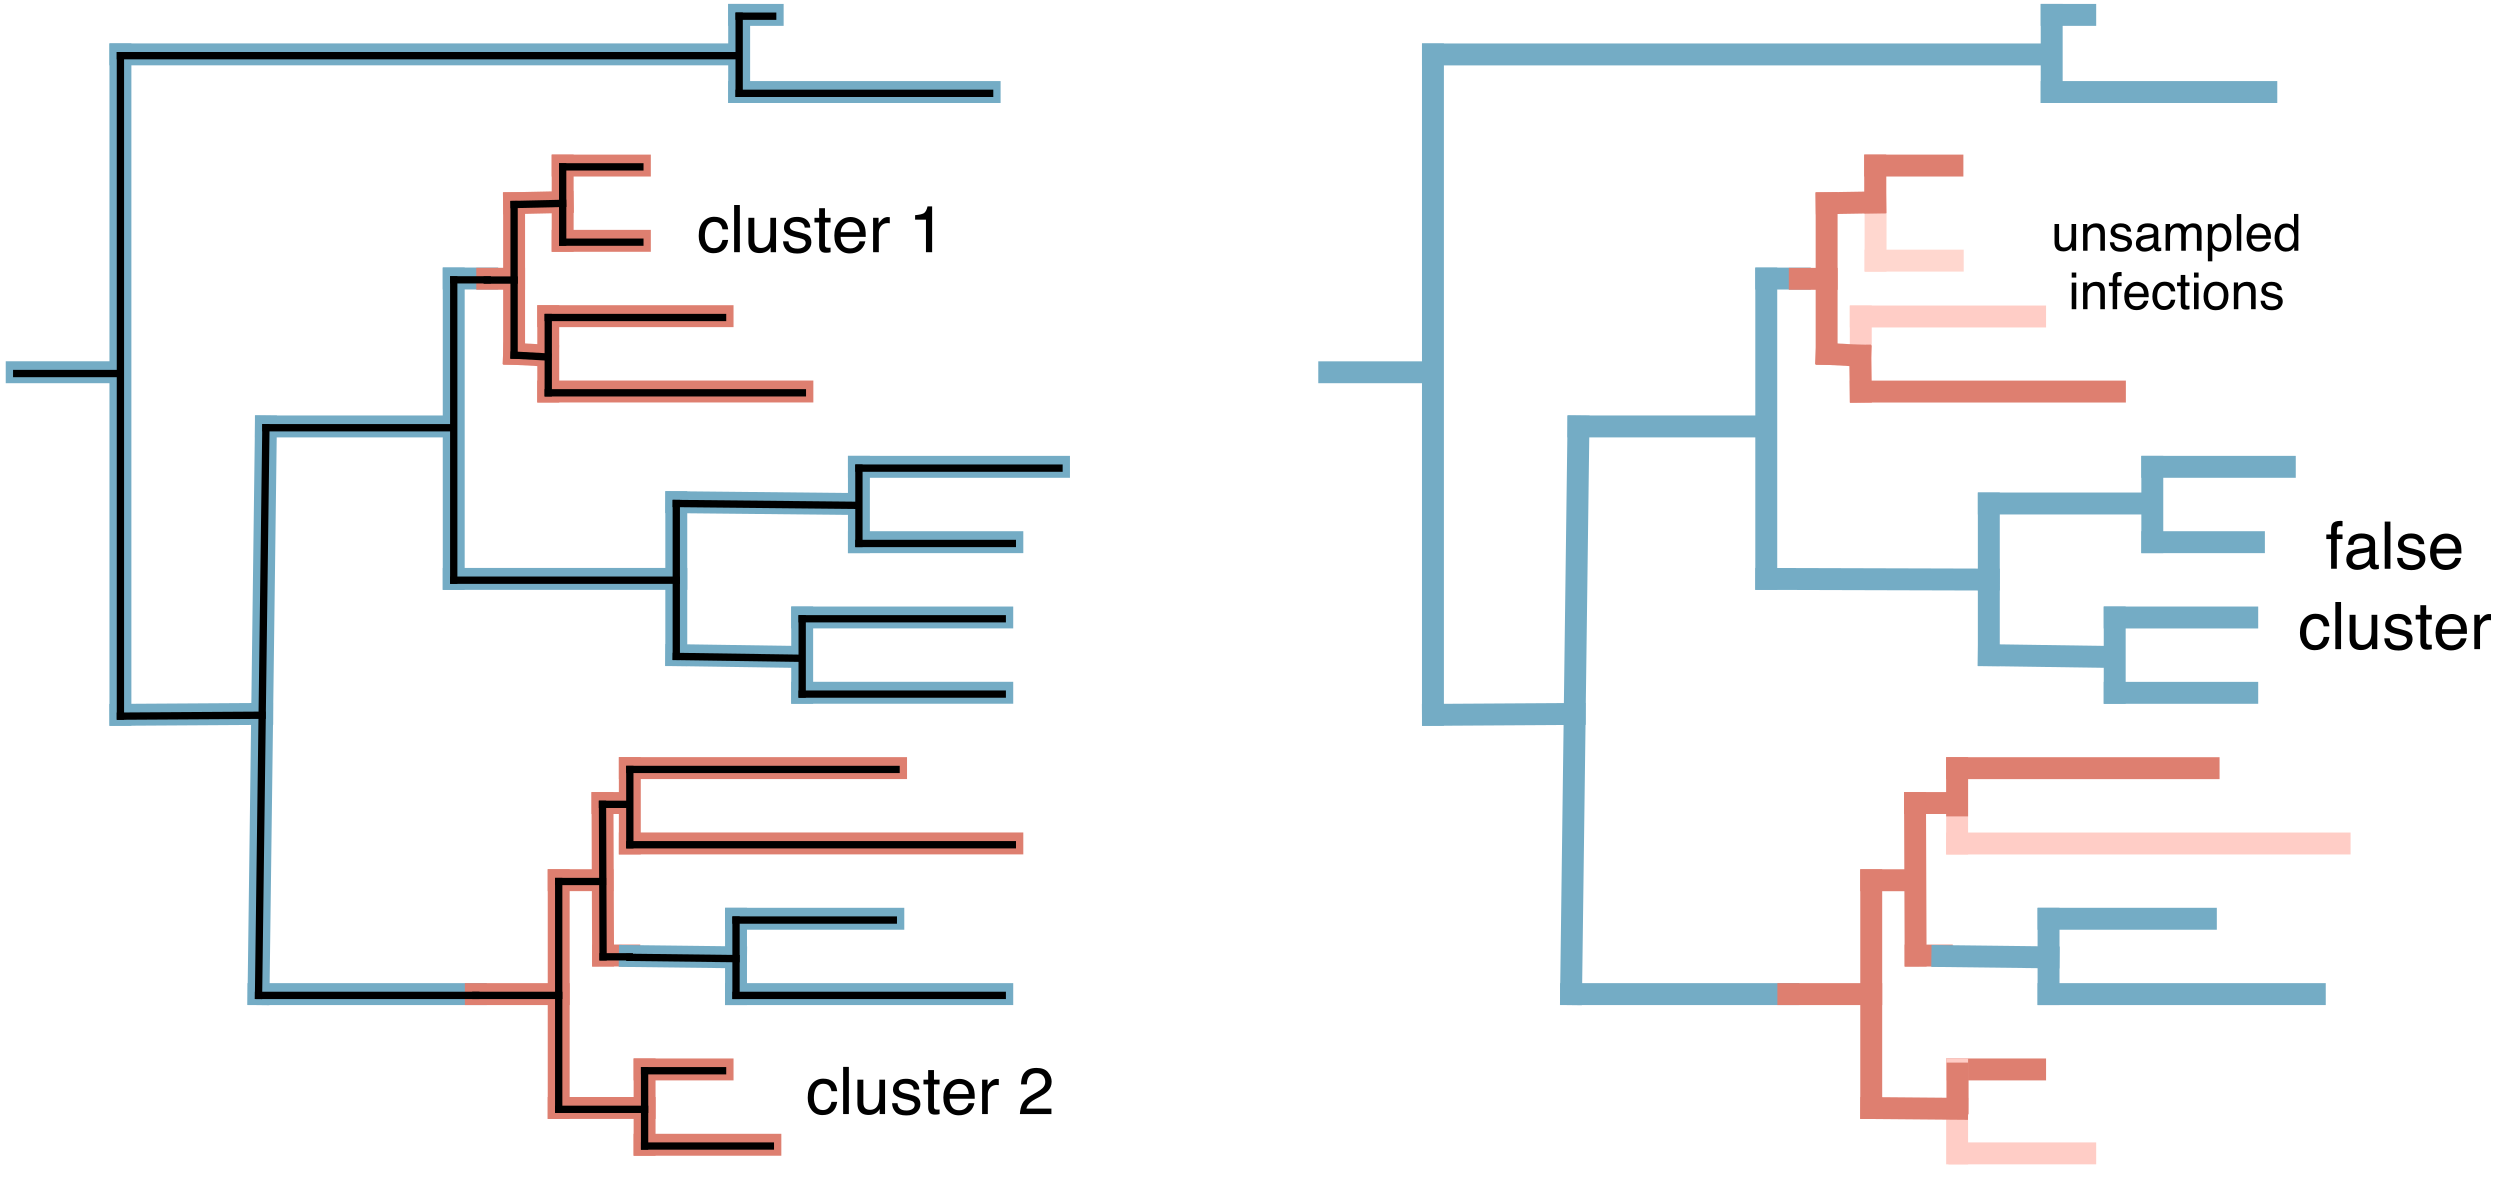 <?xml version="1.0" encoding="UTF-8"?>
<svg xmlns="http://www.w3.org/2000/svg" xmlns:xlink="http://www.w3.org/1999/xlink" width="342pt" height="161pt" viewBox="0 0 342 161" version="1.1">
<defs>
<g>
<symbol overflow="visible" id="glyph0-0">
<path style="stroke:none;" d="M 0.297 0 L 0.297 -6.453 L 5.422 -6.453 L 5.422 0 Z M 4.609 -0.812 L 4.609 -5.641 L 1.094 -5.641 L 1.094 -0.812 Z M 4.609 -0.812 "/>
</symbol>
<symbol overflow="visible" id="glyph0-1">
<path style="stroke:none;" d="M 2.391 -4.844 C 2.922 -4.844 3.352 -4.711 3.688 -4.453 C 4.02 -4.191 4.223 -3.75 4.297 -3.125 L 3.516 -3.125 C 3.473 -3.414 3.367 -3.656 3.203 -3.844 C 3.035 -4.039 2.766 -4.141 2.391 -4.141 C 1.891 -4.141 1.531 -3.891 1.312 -3.391 C 1.176 -3.078 1.109 -2.688 1.109 -2.219 C 1.109 -1.738 1.207 -1.336 1.406 -1.016 C 1.602 -0.703 1.914 -0.547 2.344 -0.547 C 2.664 -0.547 2.922 -0.645 3.109 -0.844 C 3.305 -1.039 3.441 -1.316 3.516 -1.672 L 4.297 -1.672 C 4.203 -1.047 3.977 -0.586 3.625 -0.297 C 3.281 -0.004 2.832 0.141 2.281 0.141 C 1.664 0.141 1.176 -0.082 0.812 -0.531 C 0.445 -0.988 0.266 -1.551 0.266 -2.219 C 0.266 -3.051 0.461 -3.695 0.859 -4.156 C 1.266 -4.613 1.773 -4.844 2.391 -4.844 Z M 2.266 -4.828 Z M 2.266 -4.828 "/>
</symbol>
<symbol overflow="visible" id="glyph0-2">
<path style="stroke:none;" d="M 0.609 -6.453 L 1.391 -6.453 L 1.391 0 L 0.609 0 Z M 0.609 -6.453 "/>
</symbol>
<symbol overflow="visible" id="glyph0-3">
<path style="stroke:none;" d="M 1.375 -4.703 L 1.375 -1.578 C 1.375 -1.336 1.41 -1.145 1.484 -1 C 1.629 -0.719 1.891 -0.578 2.266 -0.578 C 2.816 -0.578 3.191 -0.82 3.391 -1.312 C 3.504 -1.57 3.562 -1.93 3.562 -2.391 L 3.562 -4.703 L 4.344 -4.703 L 4.344 0 L 3.609 0 L 3.609 -0.688 C 3.504 -0.508 3.379 -0.359 3.234 -0.234 C 2.93 0.004 2.562 0.125 2.125 0.125 C 1.457 0.125 1.004 -0.098 0.766 -0.547 C 0.629 -0.785 0.562 -1.102 0.562 -1.5 L 0.562 -4.703 Z M 2.453 -4.828 Z M 2.453 -4.828 "/>
</symbol>
<symbol overflow="visible" id="glyph0-4">
<path style="stroke:none;" d="M 1.047 -1.484 C 1.066 -1.211 1.133 -1.008 1.25 -0.875 C 1.445 -0.613 1.789 -0.484 2.281 -0.484 C 2.57 -0.484 2.828 -0.547 3.047 -0.672 C 3.273 -0.805 3.391 -1.004 3.391 -1.266 C 3.391 -1.473 3.301 -1.629 3.125 -1.734 C 3.008 -1.797 2.785 -1.867 2.453 -1.953 L 1.812 -2.109 C 1.414 -2.211 1.125 -2.328 0.938 -2.453 C 0.594 -2.66 0.422 -2.953 0.422 -3.328 C 0.422 -3.773 0.582 -4.133 0.906 -4.406 C 1.227 -4.688 1.66 -4.828 2.203 -4.828 C 2.91 -4.828 3.422 -4.617 3.734 -4.203 C 3.93 -3.941 4.023 -3.66 4.016 -3.359 L 3.266 -3.359 C 3.254 -3.535 3.191 -3.695 3.078 -3.844 C 2.898 -4.051 2.586 -4.156 2.141 -4.156 C 1.836 -4.156 1.609 -4.098 1.453 -3.984 C 1.297 -3.867 1.219 -3.719 1.219 -3.531 C 1.219 -3.32 1.32 -3.156 1.531 -3.031 C 1.645 -2.957 1.816 -2.895 2.047 -2.844 L 2.578 -2.719 C 3.141 -2.582 3.52 -2.445 3.719 -2.312 C 4.02 -2.113 4.172 -1.797 4.172 -1.359 C 4.172 -0.941 4.008 -0.578 3.688 -0.266 C 3.375 0.035 2.895 0.188 2.25 0.188 C 1.551 0.188 1.055 0.023 0.766 -0.297 C 0.473 -0.617 0.316 -1.016 0.297 -1.484 Z M 2.219 -4.828 Z M 2.219 -4.828 "/>
</symbol>
<symbol overflow="visible" id="glyph0-5">
<path style="stroke:none;" d="M 0.734 -6.016 L 1.531 -6.016 L 1.531 -4.703 L 2.297 -4.703 L 2.297 -4.062 L 1.531 -4.062 L 1.531 -0.984 C 1.531 -0.828 1.586 -0.719 1.703 -0.656 C 1.766 -0.625 1.867 -0.609 2.016 -0.609 C 2.047 -0.609 2.082 -0.609 2.125 -0.609 C 2.176 -0.609 2.234 -0.613 2.297 -0.625 L 2.297 0 C 2.203 0.031 2.102 0.051 2 0.062 C 1.906 0.07 1.801 0.078 1.688 0.078 C 1.32 0.078 1.07 -0.016 0.938 -0.203 C 0.801 -0.398 0.734 -0.645 0.734 -0.938 L 0.734 -4.062 L 0.094 -4.062 L 0.094 -4.703 L 0.734 -4.703 Z M 0.734 -6.016 "/>
</symbol>
<symbol overflow="visible" id="glyph0-6">
<path style="stroke:none;" d="M 2.547 -4.812 C 2.879 -4.812 3.203 -4.734 3.516 -4.578 C 3.828 -4.422 4.066 -4.219 4.234 -3.969 C 4.391 -3.727 4.492 -3.453 4.547 -3.141 C 4.586 -2.922 4.609 -2.57 4.609 -2.094 L 1.172 -2.094 C 1.18 -1.625 1.289 -1.242 1.5 -0.953 C 1.707 -0.66 2.035 -0.516 2.484 -0.516 C 2.898 -0.516 3.227 -0.648 3.469 -0.922 C 3.613 -1.086 3.711 -1.273 3.766 -1.484 L 4.547 -1.484 C 4.523 -1.305 4.457 -1.109 4.344 -0.891 C 4.227 -0.68 4.098 -0.508 3.953 -0.375 C 3.711 -0.145 3.414 0.008 3.062 0.094 C 2.875 0.145 2.66 0.172 2.422 0.172 C 1.828 0.172 1.328 -0.039 0.922 -0.469 C 0.516 -0.895 0.312 -1.492 0.312 -2.266 C 0.312 -3.016 0.516 -3.625 0.922 -4.094 C 1.336 -4.57 1.879 -4.812 2.547 -4.812 Z M 3.797 -2.734 C 3.766 -3.078 3.691 -3.348 3.578 -3.547 C 3.359 -3.93 2.992 -4.125 2.484 -4.125 C 2.129 -4.125 1.828 -3.988 1.578 -3.719 C 1.328 -3.457 1.195 -3.129 1.188 -2.734 Z M 2.469 -4.828 Z M 2.469 -4.828 "/>
</symbol>
<symbol overflow="visible" id="glyph0-7">
<path style="stroke:none;" d="M 0.609 -4.703 L 1.359 -4.703 L 1.359 -3.891 C 1.422 -4.047 1.57 -4.238 1.812 -4.469 C 2.051 -4.695 2.328 -4.812 2.641 -4.812 C 2.648 -4.812 2.672 -4.805 2.703 -4.797 C 2.742 -4.797 2.805 -4.797 2.891 -4.797 L 2.891 -3.953 C 2.848 -3.961 2.805 -3.969 2.766 -3.969 C 2.723 -3.977 2.676 -3.984 2.625 -3.984 C 2.227 -3.984 1.922 -3.852 1.703 -3.594 C 1.492 -3.332 1.391 -3.035 1.391 -2.703 L 1.391 0 L 0.609 0 Z M 0.609 -4.703 "/>
</symbol>
<symbol overflow="visible" id="glyph0-8">
<path style="stroke:none;" d=""/>
</symbol>
<symbol overflow="visible" id="glyph0-9">
<path style="stroke:none;" d="M 0.859 -4.453 L 0.859 -5.062 C 1.43 -5.113 1.828 -5.203 2.047 -5.328 C 2.273 -5.461 2.445 -5.773 2.562 -6.266 L 3.188 -6.266 L 3.188 0 L 2.344 0 L 2.344 -4.453 Z M 0.859 -4.453 "/>
</symbol>
<symbol overflow="visible" id="glyph0-10">
<path style="stroke:none;" d="M 0.281 0 C 0.312 -0.539 0.422 -1.008 0.609 -1.406 C 0.805 -1.812 1.191 -2.18 1.766 -2.516 L 2.609 -3 C 2.984 -3.219 3.242 -3.406 3.391 -3.562 C 3.629 -3.801 3.75 -4.078 3.75 -4.391 C 3.75 -4.754 3.641 -5.047 3.422 -5.266 C 3.203 -5.484 2.91 -5.594 2.547 -5.594 C 2.004 -5.594 1.629 -5.383 1.422 -4.969 C 1.305 -4.75 1.242 -4.445 1.234 -4.062 L 0.438 -4.062 C 0.445 -4.602 0.547 -5.051 0.734 -5.406 C 1.078 -6.008 1.68 -6.312 2.547 -6.312 C 3.273 -6.312 3.801 -6.113 4.125 -5.719 C 4.457 -5.332 4.625 -4.906 4.625 -4.438 C 4.625 -3.926 4.445 -3.492 4.094 -3.141 C 3.895 -2.93 3.531 -2.676 3 -2.375 L 2.391 -2.047 C 2.109 -1.891 1.883 -1.738 1.719 -1.594 C 1.426 -1.344 1.242 -1.062 1.172 -0.75 L 4.594 -0.75 L 4.594 0 Z M 0.281 0 "/>
</symbol>
<symbol overflow="visible" id="glyph0-11">
<path style="stroke:none;" d="M 0.781 -5.422 C 0.789 -5.754 0.848 -5.992 0.953 -6.141 C 1.129 -6.41 1.484 -6.547 2.016 -6.547 C 2.066 -6.547 2.117 -6.547 2.172 -6.547 C 2.223 -6.547 2.281 -6.539 2.344 -6.531 L 2.344 -5.812 C 2.27 -5.812 2.211 -5.812 2.172 -5.812 C 2.141 -5.82 2.102 -5.828 2.062 -5.828 C 1.82 -5.828 1.676 -5.766 1.625 -5.641 C 1.582 -5.516 1.562 -5.195 1.562 -4.688 L 2.344 -4.688 L 2.344 -4.062 L 1.562 -4.062 L 1.562 0 L 0.781 0 L 0.781 -4.062 L 0.125 -4.062 L 0.125 -4.688 L 0.781 -4.688 Z M 0.781 -5.422 "/>
</symbol>
<symbol overflow="visible" id="glyph0-12">
<path style="stroke:none;" d="M 1.188 -1.25 C 1.188 -1.02 1.27 -0.836 1.438 -0.703 C 1.602 -0.578 1.801 -0.516 2.031 -0.516 C 2.312 -0.516 2.582 -0.578 2.844 -0.703 C 3.281 -0.922 3.5 -1.273 3.5 -1.766 L 3.5 -2.391 C 3.406 -2.328 3.281 -2.273 3.125 -2.234 C 2.969 -2.203 2.816 -2.176 2.672 -2.156 L 2.203 -2.094 C 1.91 -2.051 1.691 -1.988 1.547 -1.906 C 1.305 -1.77 1.188 -1.551 1.188 -1.25 Z M 3.109 -2.859 C 3.285 -2.879 3.406 -2.953 3.469 -3.078 C 3.5 -3.148 3.516 -3.254 3.516 -3.391 C 3.516 -3.648 3.414 -3.844 3.219 -3.969 C 3.031 -4.094 2.758 -4.156 2.406 -4.156 C 1.988 -4.156 1.695 -4.039 1.531 -3.812 C 1.438 -3.695 1.375 -3.516 1.344 -3.266 L 0.609 -3.266 C 0.617 -3.848 0.801 -4.254 1.156 -4.484 C 1.52 -4.711 1.941 -4.828 2.422 -4.828 C 2.973 -4.828 3.426 -4.719 3.781 -4.5 C 4.125 -4.289 4.297 -3.961 4.297 -3.516 L 4.297 -0.812 C 4.297 -0.727 4.312 -0.66 4.344 -0.609 C 4.375 -0.555 4.441 -0.531 4.547 -0.531 C 4.586 -0.531 4.629 -0.531 4.672 -0.531 C 4.711 -0.539 4.758 -0.551 4.812 -0.562 L 4.812 0.016 C 4.688 0.055 4.594 0.078 4.531 0.078 C 4.469 0.086 4.379 0.094 4.266 0.094 C 3.992 0.094 3.797 0 3.672 -0.188 C 3.609 -0.289 3.562 -0.438 3.531 -0.625 C 3.375 -0.414 3.145 -0.234 2.844 -0.078 C 2.539 0.078 2.207 0.156 1.844 0.156 C 1.406 0.156 1.047 0.023 0.766 -0.234 C 0.492 -0.504 0.359 -0.836 0.359 -1.234 C 0.359 -1.672 0.492 -2.008 0.766 -2.25 C 1.035 -2.488 1.395 -2.633 1.844 -2.688 Z M 2.453 -4.828 Z M 2.453 -4.828 "/>
</symbol>
<symbol overflow="visible" id="glyph1-0">
<path style="stroke:none;" d="M 0.219 0 L 0.219 -5.016 L 4.219 -5.016 L 4.219 0 Z M 3.578 -0.625 L 3.578 -4.391 L 0.859 -4.391 L 0.859 -0.625 Z M 3.578 -0.625 "/>
</symbol>
<symbol overflow="visible" id="glyph1-1">
<path style="stroke:none;" d="M 1.062 -3.656 L 1.062 -1.234 C 1.062 -1.047 1.094 -0.891 1.156 -0.766 C 1.258 -0.547 1.461 -0.438 1.766 -0.438 C 2.191 -0.438 2.484 -0.629 2.641 -1.016 C 2.723 -1.223 2.766 -1.504 2.766 -1.859 L 2.766 -3.656 L 3.391 -3.656 L 3.391 0 L 2.797 0 L 2.812 -0.547 C 2.727 -0.398 2.629 -0.281 2.516 -0.188 C 2.273 0 1.988 0.094 1.656 0.094 C 1.133 0.094 0.781 -0.078 0.594 -0.422 C 0.488 -0.609 0.438 -0.859 0.438 -1.172 L 0.438 -3.656 Z M 1.906 -3.75 Z M 1.906 -3.75 "/>
</symbol>
<symbol overflow="visible" id="glyph1-2">
<path style="stroke:none;" d="M 0.453 -3.656 L 1.031 -3.656 L 1.031 -3.141 C 1.207 -3.359 1.391 -3.516 1.578 -3.609 C 1.773 -3.703 1.992 -3.75 2.234 -3.75 C 2.754 -3.75 3.102 -3.566 3.281 -3.203 C 3.383 -3.004 3.438 -2.719 3.438 -2.344 L 3.438 0 L 2.812 0 L 2.812 -2.312 C 2.812 -2.531 2.773 -2.707 2.703 -2.844 C 2.598 -3.07 2.398 -3.188 2.109 -3.188 C 1.961 -3.188 1.844 -3.172 1.75 -3.141 C 1.582 -3.086 1.438 -2.988 1.312 -2.844 C 1.207 -2.719 1.141 -2.594 1.109 -2.469 C 1.078 -2.344 1.062 -2.16 1.062 -1.922 L 1.062 0 L 0.453 0 Z M 1.891 -3.75 Z M 1.891 -3.75 "/>
</symbol>
<symbol overflow="visible" id="glyph1-3">
<path style="stroke:none;" d="M 0.812 -1.156 C 0.832 -0.945 0.883 -0.785 0.969 -0.672 C 1.125 -0.473 1.395 -0.375 1.781 -0.375 C 2.008 -0.375 2.207 -0.422 2.375 -0.516 C 2.551 -0.617 2.641 -0.773 2.641 -0.984 C 2.641 -1.141 2.57 -1.258 2.438 -1.344 C 2.344 -1.395 2.164 -1.453 1.906 -1.516 L 1.422 -1.641 C 1.109 -1.723 0.875 -1.812 0.719 -1.906 C 0.457 -2.07 0.328 -2.301 0.328 -2.594 C 0.328 -2.938 0.453 -3.211 0.703 -3.422 C 0.953 -3.641 1.285 -3.75 1.703 -3.75 C 2.254 -3.75 2.656 -3.586 2.906 -3.266 C 3.051 -3.066 3.125 -2.848 3.125 -2.609 L 2.547 -2.609 C 2.535 -2.742 2.484 -2.867 2.391 -2.984 C 2.254 -3.148 2.008 -3.234 1.656 -3.234 C 1.426 -3.234 1.25 -3.188 1.125 -3.094 C 1.008 -3.008 0.953 -2.895 0.953 -2.75 C 0.953 -2.582 1.031 -2.453 1.188 -2.359 C 1.281 -2.305 1.414 -2.258 1.594 -2.219 L 2 -2.109 C 2.438 -2.004 2.734 -1.898 2.891 -1.797 C 3.129 -1.641 3.25 -1.395 3.25 -1.062 C 3.25 -0.738 3.125 -0.457 2.875 -0.219 C 2.625 0.02 2.25 0.141 1.75 0.141 C 1.207 0.141 0.82 0.016 0.594 -0.234 C 0.363 -0.484 0.238 -0.789 0.219 -1.156 Z M 1.719 -3.75 Z M 1.719 -3.75 "/>
</symbol>
<symbol overflow="visible" id="glyph1-4">
<path style="stroke:none;" d="M 0.922 -0.969 C 0.922 -0.789 0.984 -0.648 1.109 -0.547 C 1.242 -0.453 1.398 -0.406 1.578 -0.406 C 1.797 -0.406 2.004 -0.453 2.203 -0.547 C 2.547 -0.711 2.719 -0.988 2.719 -1.375 L 2.719 -1.859 C 2.645 -1.816 2.547 -1.781 2.422 -1.75 C 2.305 -1.719 2.191 -1.691 2.078 -1.672 L 1.703 -1.625 C 1.484 -1.594 1.316 -1.547 1.203 -1.484 C 1.016 -1.379 0.922 -1.207 0.922 -0.969 Z M 2.406 -2.219 C 2.551 -2.238 2.648 -2.297 2.703 -2.391 C 2.723 -2.453 2.734 -2.531 2.734 -2.625 C 2.734 -2.844 2.66 -3 2.516 -3.094 C 2.367 -3.188 2.156 -3.234 1.875 -3.234 C 1.551 -3.234 1.32 -3.145 1.188 -2.969 C 1.113 -2.875 1.066 -2.734 1.047 -2.547 L 0.469 -2.547 C 0.477 -2.992 0.625 -3.305 0.906 -3.484 C 1.188 -3.66 1.516 -3.75 1.891 -3.75 C 2.316 -3.75 2.664 -3.664 2.938 -3.5 C 3.207 -3.332 3.344 -3.078 3.344 -2.734 L 3.344 -0.625 C 3.344 -0.562 3.352 -0.508 3.375 -0.469 C 3.406 -0.438 3.461 -0.422 3.547 -0.422 C 3.566 -0.422 3.594 -0.422 3.625 -0.422 C 3.664 -0.422 3.707 -0.426 3.75 -0.438 L 3.75 0.016 C 3.645 0.047 3.566 0.062 3.516 0.062 C 3.473 0.07 3.406 0.078 3.312 0.078 C 3.102 0.078 2.953 0.004 2.859 -0.141 C 2.805 -0.223 2.77 -0.336 2.75 -0.484 C 2.625 -0.316 2.441 -0.172 2.203 -0.047 C 1.973 0.066 1.719 0.125 1.438 0.125 C 1.094 0.125 0.812 0.02 0.594 -0.188 C 0.383 -0.395 0.281 -0.648 0.281 -0.953 C 0.281 -1.297 0.383 -1.562 0.594 -1.75 C 0.812 -1.938 1.094 -2.051 1.438 -2.094 Z M 1.906 -3.75 Z M 1.906 -3.75 "/>
</symbol>
<symbol overflow="visible" id="glyph1-5">
<path style="stroke:none;" d="M 0.453 -3.656 L 1.062 -3.656 L 1.062 -3.141 C 1.207 -3.316 1.336 -3.445 1.453 -3.531 C 1.66 -3.676 1.891 -3.75 2.141 -3.75 C 2.43 -3.75 2.664 -3.676 2.844 -3.531 C 2.945 -3.445 3.039 -3.328 3.125 -3.172 C 3.258 -3.359 3.422 -3.5 3.609 -3.594 C 3.797 -3.695 4.004 -3.75 4.234 -3.75 C 4.723 -3.75 5.055 -3.566 5.234 -3.203 C 5.328 -3.016 5.375 -2.758 5.375 -2.438 L 5.375 0 L 4.734 0 L 4.734 -2.547 C 4.734 -2.785 4.672 -2.953 4.547 -3.047 C 4.43 -3.141 4.285 -3.188 4.109 -3.188 C 3.867 -3.188 3.66 -3.102 3.484 -2.938 C 3.305 -2.781 3.219 -2.508 3.219 -2.125 L 3.219 0 L 2.594 0 L 2.594 -2.391 C 2.594 -2.641 2.566 -2.82 2.516 -2.938 C 2.422 -3.102 2.242 -3.188 1.984 -3.188 C 1.754 -3.188 1.539 -3.098 1.344 -2.922 C 1.156 -2.742 1.062 -2.414 1.062 -1.938 L 1.062 0 L 0.453 0 Z M 0.453 -3.656 "/>
</symbol>
<symbol overflow="visible" id="glyph1-6">
<path style="stroke:none;" d="M 2 -0.406 C 2.281 -0.406 2.516 -0.523 2.703 -0.766 C 2.898 -1.016 3 -1.379 3 -1.859 C 3 -2.148 2.957 -2.398 2.875 -2.609 C 2.707 -3.004 2.414 -3.203 2 -3.203 C 1.57 -3.203 1.281 -2.992 1.125 -2.578 C 1.039 -2.348 1 -2.055 1 -1.703 C 1 -1.422 1.039 -1.18 1.125 -0.984 C 1.281 -0.598 1.57 -0.406 2 -0.406 Z M 0.406 -3.641 L 1 -3.641 L 1 -3.156 C 1.125 -3.32 1.258 -3.453 1.406 -3.547 C 1.613 -3.68 1.859 -3.75 2.141 -3.75 C 2.555 -3.75 2.906 -3.586 3.188 -3.266 C 3.477 -2.953 3.625 -2.5 3.625 -1.906 C 3.625 -1.113 3.414 -0.547 3 -0.203 C 2.738 0.016 2.43 0.125 2.078 0.125 C 1.805 0.125 1.578 0.062 1.391 -0.062 C 1.273 -0.125 1.148 -0.238 1.016 -0.406 L 1.016 1.453 L 0.406 1.453 Z M 0.406 -3.641 "/>
</symbol>
<symbol overflow="visible" id="glyph1-7">
<path style="stroke:none;" d="M 0.469 -5.016 L 1.078 -5.016 L 1.078 0 L 0.469 0 Z M 0.469 -5.016 "/>
</symbol>
<symbol overflow="visible" id="glyph1-8">
<path style="stroke:none;" d="M 1.969 -3.75 C 2.227 -3.75 2.477 -3.688 2.719 -3.562 C 2.969 -3.438 3.156 -3.281 3.281 -3.094 C 3.406 -2.906 3.488 -2.688 3.531 -2.438 C 3.57 -2.27 3.594 -2.004 3.594 -1.641 L 0.906 -1.641 C 0.914 -1.266 1.004 -0.961 1.172 -0.734 C 1.336 -0.516 1.594 -0.406 1.938 -0.406 C 2.25 -0.406 2.504 -0.508 2.703 -0.719 C 2.805 -0.844 2.883 -0.988 2.938 -1.156 L 3.531 -1.156 C 3.52 -1.02 3.469 -0.867 3.375 -0.703 C 3.289 -0.535 3.191 -0.398 3.078 -0.297 C 2.891 -0.109 2.656 0.016 2.375 0.078 C 2.227 0.109 2.062 0.125 1.875 0.125 C 1.426 0.125 1.039 -0.035 0.719 -0.359 C 0.406 -0.691 0.25 -1.16 0.25 -1.766 C 0.25 -2.348 0.406 -2.82 0.719 -3.188 C 1.039 -3.562 1.457 -3.75 1.969 -3.75 Z M 2.953 -2.125 C 2.93 -2.383 2.875 -2.598 2.781 -2.766 C 2.613 -3.055 2.332 -3.203 1.938 -3.203 C 1.656 -3.203 1.414 -3.098 1.219 -2.891 C 1.031 -2.691 0.93 -2.438 0.922 -2.125 Z M 1.922 -3.75 Z M 1.922 -3.75 "/>
</symbol>
<symbol overflow="visible" id="glyph1-9">
<path style="stroke:none;" d="M 0.844 -1.781 C 0.844 -1.395 0.926 -1.066 1.094 -0.797 C 1.258 -0.535 1.523 -0.406 1.891 -0.406 C 2.172 -0.406 2.406 -0.523 2.594 -0.766 C 2.781 -1.016 2.875 -1.367 2.875 -1.828 C 2.875 -2.285 2.773 -2.625 2.578 -2.844 C 2.391 -3.07 2.16 -3.188 1.891 -3.188 C 1.578 -3.188 1.32 -3.066 1.125 -2.828 C 0.938 -2.598 0.844 -2.25 0.844 -1.781 Z M 1.766 -3.719 C 2.047 -3.719 2.281 -3.66 2.469 -3.547 C 2.582 -3.484 2.707 -3.363 2.844 -3.188 L 2.844 -5.031 L 3.438 -5.031 L 3.438 0 L 2.875 0 L 2.875 -0.516 C 2.738 -0.285 2.57 -0.117 2.375 -0.016 C 2.176 0.078 1.953 0.125 1.703 0.125 C 1.297 0.125 0.941 -0.047 0.641 -0.391 C 0.336 -0.734 0.188 -1.188 0.188 -1.75 C 0.188 -2.281 0.32 -2.738 0.594 -3.125 C 0.875 -3.52 1.266 -3.719 1.766 -3.719 Z M 1.766 -3.719 "/>
</symbol>
<symbol overflow="visible" id="glyph1-10">
<path style="stroke:none;" d="M 0.453 -3.641 L 1.078 -3.641 L 1.078 0 L 0.453 0 Z M 0.453 -5.016 L 1.078 -5.016 L 1.078 -4.328 L 0.453 -4.328 Z M 0.453 -5.016 "/>
</symbol>
<symbol overflow="visible" id="glyph1-11">
<path style="stroke:none;" d="M 0.609 -4.219 C 0.617 -4.469 0.66 -4.656 0.734 -4.781 C 0.879 -4.988 1.156 -5.094 1.562 -5.094 C 1.602 -5.094 1.645 -5.094 1.688 -5.094 C 1.727 -5.094 1.773 -5.086 1.828 -5.078 L 1.828 -4.516 C 1.766 -4.523 1.719 -4.531 1.688 -4.531 C 1.656 -4.531 1.629 -4.531 1.609 -4.531 C 1.422 -4.531 1.305 -4.477 1.266 -4.375 C 1.234 -4.281 1.219 -4.035 1.219 -3.641 L 1.828 -3.641 L 1.828 -3.156 L 1.219 -3.156 L 1.219 0 L 0.609 0 L 0.609 -3.156 L 0.094 -3.156 L 0.094 -3.641 L 0.609 -3.641 Z M 0.609 -4.219 "/>
</symbol>
<symbol overflow="visible" id="glyph1-12">
<path style="stroke:none;" d="M 1.859 -3.766 C 2.273 -3.766 2.609 -3.664 2.859 -3.469 C 3.117 -3.27 3.281 -2.926 3.344 -2.438 L 2.734 -2.438 C 2.703 -2.656 2.617 -2.836 2.484 -2.984 C 2.359 -3.141 2.148 -3.219 1.859 -3.219 C 1.473 -3.219 1.191 -3.023 1.016 -2.641 C 0.91 -2.391 0.859 -2.082 0.859 -1.719 C 0.859 -1.352 0.938 -1.047 1.094 -0.797 C 1.25 -0.547 1.492 -0.422 1.828 -0.422 C 2.078 -0.422 2.273 -0.5 2.422 -0.656 C 2.578 -0.812 2.68 -1.023 2.734 -1.297 L 3.344 -1.297 C 3.27 -0.805 3.094 -0.445 2.812 -0.219 C 2.539 0 2.195 0.109 1.781 0.109 C 1.301 0.109 0.914 -0.062 0.625 -0.406 C 0.344 -0.758 0.203 -1.203 0.203 -1.734 C 0.203 -2.367 0.359 -2.863 0.672 -3.219 C 0.984 -3.582 1.379 -3.766 1.859 -3.766 Z M 1.766 -3.75 Z M 1.766 -3.75 "/>
</symbol>
<symbol overflow="visible" id="glyph1-13">
<path style="stroke:none;" d="M 0.578 -4.688 L 1.203 -4.688 L 1.203 -3.656 L 1.781 -3.656 L 1.781 -3.156 L 1.203 -3.156 L 1.203 -0.766 C 1.203 -0.641 1.242 -0.555 1.328 -0.516 C 1.367 -0.484 1.445 -0.469 1.562 -0.469 C 1.594 -0.469 1.625 -0.469 1.656 -0.469 C 1.695 -0.477 1.738 -0.484 1.781 -0.484 L 1.781 0 C 1.707 0.02 1.633 0.035 1.562 0.047 C 1.488 0.055 1.406 0.062 1.312 0.062 C 1.02 0.062 0.82 -0.008 0.719 -0.156 C 0.625 -0.312 0.578 -0.504 0.578 -0.734 L 0.578 -3.156 L 0.078 -3.156 L 0.078 -3.656 L 0.578 -3.656 Z M 0.578 -4.688 "/>
</symbol>
<symbol overflow="visible" id="glyph1-14">
<path style="stroke:none;" d="M 1.906 -0.391 C 2.312 -0.391 2.586 -0.547 2.734 -0.859 C 2.891 -1.172 2.969 -1.516 2.969 -1.891 C 2.969 -2.234 2.914 -2.508 2.812 -2.719 C 2.633 -3.062 2.332 -3.234 1.906 -3.234 C 1.531 -3.234 1.254 -3.086 1.078 -2.797 C 0.91 -2.516 0.828 -2.172 0.828 -1.766 C 0.828 -1.367 0.91 -1.039 1.078 -0.781 C 1.254 -0.52 1.531 -0.391 1.906 -0.391 Z M 1.922 -3.766 C 2.398 -3.766 2.801 -3.609 3.125 -3.297 C 3.445 -2.984 3.609 -2.52 3.609 -1.906 C 3.609 -1.312 3.461 -0.82 3.172 -0.438 C 2.891 -0.051 2.445 0.141 1.844 0.141 C 1.344 0.141 0.941 -0.031 0.641 -0.375 C 0.348 -0.719 0.203 -1.176 0.203 -1.75 C 0.203 -2.363 0.359 -2.852 0.672 -3.219 C 0.984 -3.582 1.398 -3.766 1.922 -3.766 Z M 1.906 -3.75 Z M 1.906 -3.75 "/>
</symbol>
</g>
</defs>
<g id="surface1">
<path style="fill:none;stroke-width:3;stroke-linecap:square;stroke-linejoin:round;stroke:rgb(100%,80.392%,77.647%);stroke-opacity:1;stroke-miterlimit:10;" d="M 388.059 460.387 L 335.734 460.387 " transform="matrix(1,0,0,1,-68,-345)"/>
<path style="fill:none;stroke-width:3;stroke-linecap:square;stroke-linejoin:round;stroke:rgb(100%,80.392%,77.647%);stroke-opacity:1;stroke-miterlimit:10;" d="M 335.734 460.387 L 335.734 450.082 " transform="matrix(1,0,0,1,-68,-345)"/>
<path style="fill:none;stroke-width:3;stroke-linecap:square;stroke-linejoin:round;stroke:rgb(100%,80.392%,77.647%);stroke-opacity:1;stroke-miterlimit:10;" d="M 346.402 388.301 L 322.555 388.301 " transform="matrix(1,0,0,1,-68,-345)"/>
<path style="fill:none;stroke-width:3;stroke-linecap:square;stroke-linejoin:round;stroke:rgb(100%,80.392%,77.647%);stroke-opacity:1;stroke-miterlimit:10;" d="M 322.555 398.605 L 322.555 388.301 " transform="matrix(1,0,0,1,-68,-345)"/>
<path style="fill:none;stroke-width:3;stroke-linecap:square;stroke-linejoin:round;stroke:rgb(100%,84.314%,81.177%);stroke-opacity:1;stroke-miterlimit:10;" d="M 335.137 380.656 L 324.578 380.656 " transform="matrix(1,0,0,1,-68,-345)"/>
<path style="fill:none;stroke-width:3;stroke-linecap:square;stroke-linejoin:round;stroke:rgb(100%,84.314%,81.177%);stroke-opacity:1;stroke-miterlimit:10;" d="M 324.578 380.656 L 324.578 370.352 " transform="matrix(1,0,0,1,-68,-345)"/>
<path style="fill:none;stroke-width:3;stroke-linecap:square;stroke-linejoin:round;stroke:rgb(45.49%,67.451%,77.255%);stroke-opacity:1;stroke-miterlimit:10;" d="M 173.703 347.035 L 169.117 347.035 " transform="matrix(1,0,0,1,-68,-345)"/>
<path style="fill:none;stroke-width:3;stroke-linecap:square;stroke-linejoin:round;stroke:rgb(45.49%,67.451%,77.255%);stroke-opacity:1;stroke-miterlimit:10;" d="M 203.383 357.594 L 169.117 357.594 " transform="matrix(1,0,0,1,-68,-345)"/>
<path style="fill:none;stroke-width:3;stroke-linecap:square;stroke-linejoin:round;stroke:rgb(87.059%,49.803%,43.921%);stroke-opacity:1;stroke-miterlimit:10;" d="M 155.535 367.645 L 144.973 367.645 " transform="matrix(1,0,0,1,-68,-345)"/>
<path style="fill:none;stroke-width:3;stroke-linecap:square;stroke-linejoin:round;stroke:rgb(87.059%,49.803%,43.921%);stroke-opacity:1;stroke-miterlimit:10;" d="M 155.535 377.949 L 144.973 377.949 " transform="matrix(1,0,0,1,-68,-345)"/>
<path style="fill:none;stroke-width:3;stroke-linecap:square;stroke-linejoin:round;stroke:rgb(87.059%,49.803%,43.921%);stroke-opacity:1;stroke-miterlimit:10;" d="M 166.848 388.254 L 143 388.254 " transform="matrix(1,0,0,1,-68,-345)"/>
<path style="fill:none;stroke-width:3;stroke-linecap:square;stroke-linejoin:round;stroke:rgb(87.059%,49.803%,43.921%);stroke-opacity:1;stroke-miterlimit:10;" d="M 177.766 398.559 L 143 398.559 " transform="matrix(1,0,0,1,-68,-345)"/>
<path style="fill:none;stroke-width:3;stroke-linecap:square;stroke-linejoin:round;stroke:rgb(45.49%,67.451%,77.255%);stroke-opacity:1;stroke-miterlimit:10;" d="M 212.871 408.863 L 185.5 408.863 " transform="matrix(1,0,0,1,-68,-345)"/>
<path style="fill:none;stroke-width:3;stroke-linecap:square;stroke-linejoin:round;stroke:rgb(45.49%,67.451%,77.255%);stroke-opacity:1;stroke-miterlimit:10;" d="M 206.488 419.168 L 185.5 419.168 " transform="matrix(1,0,0,1,-68,-345)"/>
<path style="fill:none;stroke-width:3;stroke-linecap:square;stroke-linejoin:round;stroke:rgb(45.49%,67.451%,77.255%);stroke-opacity:1;stroke-miterlimit:10;" d="M 205.109 429.469 L 177.738 429.469 " transform="matrix(1,0,0,1,-68,-345)"/>
<path style="fill:none;stroke-width:3;stroke-linecap:square;stroke-linejoin:round;stroke:rgb(45.49%,67.451%,77.255%);stroke-opacity:1;stroke-miterlimit:10;" d="M 205.109 439.773 L 177.738 439.773 " transform="matrix(1,0,0,1,-68,-345)"/>
<path style="fill:none;stroke-width:3;stroke-linecap:square;stroke-linejoin:round;stroke:rgb(87.059%,49.803%,43.921%);stroke-opacity:1;stroke-miterlimit:10;" d="M 190.582 450.078 L 154.16 450.078 " transform="matrix(1,0,0,1,-68,-345)"/>
<path style="fill:none;stroke-width:3;stroke-linecap:square;stroke-linejoin:round;stroke:rgb(87.059%,49.803%,43.921%);stroke-opacity:1;stroke-miterlimit:10;" d="M 206.488 460.383 L 154.16 460.383 " transform="matrix(1,0,0,1,-68,-345)"/>
<path style="fill:none;stroke-width:3;stroke-linecap:square;stroke-linejoin:round;stroke:rgb(45.49%,67.451%,77.255%);stroke-opacity:1;stroke-miterlimit:10;" d="M 190.207 470.688 L 168.688 470.688 " transform="matrix(1,0,0,1,-68,-345)"/>
<path style="fill:none;stroke-width:3;stroke-linecap:square;stroke-linejoin:round;stroke:rgb(45.49%,67.451%,77.255%);stroke-opacity:1;stroke-miterlimit:10;" d="M 205.109 480.992 L 168.688 480.992 " transform="matrix(1,0,0,1,-68,-345)"/>
<path style="fill:none;stroke-width:3;stroke-linecap:square;stroke-linejoin:round;stroke:rgb(87.059%,49.803%,43.921%);stroke-opacity:1;stroke-miterlimit:10;" d="M 166.848 491.297 L 156.18 491.297 " transform="matrix(1,0,0,1,-68,-345)"/>
<path style="fill:none;stroke-width:3;stroke-linecap:square;stroke-linejoin:round;stroke:rgb(87.059%,49.803%,43.921%);stroke-opacity:1;stroke-miterlimit:10;" d="M 173.387 501.602 L 156.18 501.602 " transform="matrix(1,0,0,1,-68,-345)"/>
<path style="fill:none;stroke-width:3;stroke-linecap:square;stroke-linejoin:round;stroke:rgb(45.49%,67.451%,77.255%);stroke-opacity:1;stroke-miterlimit:10;" d="M 169.117 357.594 L 169.117 347.035 " transform="matrix(1,0,0,1,-68,-345)"/>
<path style="fill:none;stroke-width:3;stroke-linecap:square;stroke-linejoin:round;stroke:rgb(87.059%,49.803%,43.921%);stroke-opacity:1;stroke-miterlimit:10;" d="M 144.973 377.949 L 144.973 367.645 " transform="matrix(1,0,0,1,-68,-345)"/>
<path style="fill:none;stroke-width:3;stroke-linecap:square;stroke-linejoin:round;stroke:rgb(87.059%,49.803%,43.921%);stroke-opacity:1;stroke-miterlimit:10;" d="M 143 398.559 L 143 388.254 " transform="matrix(1,0,0,1,-68,-345)"/>
<path style="fill:none;stroke-width:3;stroke-linecap:square;stroke-linejoin:round;stroke:rgb(45.49%,67.451%,77.255%);stroke-opacity:1;stroke-miterlimit:10;" d="M 185.5 419.168 L 185.5 408.863 " transform="matrix(1,0,0,1,-68,-345)"/>
<path style="fill:none;stroke-width:3;stroke-linecap:square;stroke-linejoin:round;stroke:rgb(45.49%,67.451%,77.255%);stroke-opacity:1;stroke-miterlimit:10;" d="M 177.738 439.773 L 177.738 429.469 " transform="matrix(1,0,0,1,-68,-345)"/>
<path style="fill:none;stroke-width:3;stroke-linecap:square;stroke-linejoin:round;stroke:rgb(87.059%,49.803%,43.921%);stroke-opacity:1;stroke-miterlimit:10;" d="M 154.16 460.383 L 154.16 450.078 " transform="matrix(1,0,0,1,-68,-345)"/>
<path style="fill:none;stroke-width:3;stroke-linecap:square;stroke-linejoin:round;stroke:rgb(45.49%,67.451%,77.255%);stroke-opacity:1;stroke-miterlimit:10;" d="M 168.688 480.992 L 168.688 470.688 " transform="matrix(1,0,0,1,-68,-345)"/>
<path style="fill:none;stroke-width:3;stroke-linecap:square;stroke-linejoin:round;stroke:rgb(87.059%,49.803%,43.921%);stroke-opacity:1;stroke-miterlimit:10;" d="M 156.18 501.602 L 156.18 491.297 " transform="matrix(1,0,0,1,-68,-345)"/>
<path style="fill:none;stroke-width:3;stroke-linecap:square;stroke-linejoin:round;stroke:rgb(87.059%,49.803%,43.921%);stroke-opacity:1;stroke-miterlimit:10;" d="M 156.18 496.574 L 144.43 496.574 " transform="matrix(1,0,0,1,-68,-345)"/>
<path style="fill:none;stroke-width:3;stroke-linecap:square;stroke-linejoin:round;stroke:rgb(87.059%,49.803%,43.921%);stroke-opacity:1;stroke-miterlimit:10;" d="M 154.086 475.715 L 150.5 475.715 " transform="matrix(1,0,0,1,-68,-345)"/>
<path style="fill:none;stroke-width:3;stroke-linecap:square;stroke-linejoin:round;stroke:rgb(87.059%,49.803%,43.921%);stroke-opacity:1;stroke-miterlimit:10;" d="M 154.008 454.855 L 150.422 454.855 " transform="matrix(1,0,0,1,-68,-345)"/>
<path style="fill:none;stroke-width:3;stroke-linecap:square;stroke-linejoin:round;stroke:rgb(45.49%,67.451%,77.255%);stroke-opacity:1;stroke-miterlimit:10;" d="M 177.43 434.875 L 160.516 434.621 " transform="matrix(1,0,0,1,-68,-345)"/>
<path style="fill:none;stroke-width:3;stroke-linecap:square;stroke-linejoin:round;stroke:rgb(45.49%,67.451%,77.255%);stroke-opacity:1;stroke-miterlimit:10;" d="M 185.055 413.953 L 160.516 413.699 " transform="matrix(1,0,0,1,-68,-345)"/>
<path style="fill:none;stroke-width:3;stroke-linecap:square;stroke-linejoin:round;stroke:rgb(87.059%,49.803%,43.921%);stroke-opacity:1;stroke-miterlimit:10;" d="M 142.914 393.656 L 138.328 393.406 " transform="matrix(1,0,0,1,-68,-345)"/>
<path style="fill:none;stroke-width:3;stroke-linecap:square;stroke-linejoin:round;stroke:rgb(87.059%,49.803%,43.921%);stroke-opacity:1;stroke-miterlimit:10;" d="M 144.973 372.645 L 138.328 372.797 " transform="matrix(1,0,0,1,-68,-345)"/>
<path style="fill:none;stroke-width:3;stroke-linecap:square;stroke-linejoin:round;stroke:rgb(45.49%,67.451%,77.255%);stroke-opacity:1;stroke-miterlimit:10;" d="M 168.863 352.441 L 84.473 352.441 " transform="matrix(1,0,0,1,-68,-345)"/>
<path style="fill:none;stroke-width:3;stroke-linecap:square;stroke-linejoin:round;stroke:rgb(87.059%,49.803%,43.921%);stroke-opacity:1;stroke-miterlimit:10;" d="M 150.422 454.855 L 150.5 475.715 " transform="matrix(1,0,0,1,-68,-345)"/>
<path style="fill:none;stroke-width:3;stroke-linecap:square;stroke-linejoin:round;stroke:rgb(45.49%,67.451%,77.255%);stroke-opacity:1;stroke-miterlimit:10;" d="M 160.516 413.699 L 160.516 434.621 " transform="matrix(1,0,0,1,-68,-345)"/>
<path style="fill:none;stroke-width:3;stroke-linecap:square;stroke-linejoin:round;stroke:rgb(87.059%,49.803%,43.921%);stroke-opacity:1;stroke-miterlimit:10;" d="M 138.328 372.797 L 138.328 393.406 " transform="matrix(1,0,0,1,-68,-345)"/>
<path style="fill:none;stroke-width:3;stroke-linecap:square;stroke-linejoin:round;stroke:rgb(45.49%,67.451%,77.255%);stroke-opacity:1;stroke-miterlimit:10;" d="M 160.516 424.191 L 130.07 424.191 " transform="matrix(1,0,0,1,-68,-345)"/>
<path style="fill:none;stroke-width:3;stroke-linecap:square;stroke-linejoin:round;stroke:rgb(45.49%,67.451%,77.255%);stroke-opacity:1;stroke-miterlimit:10;" d="M 134.656 383.102 L 130.07 383.102 " transform="matrix(1,0,0,1,-68,-345)"/>
<path style="fill:none;stroke-width:3;stroke-linecap:square;stroke-linejoin:round;stroke:rgb(87.059%,49.803%,43.921%);stroke-opacity:1;stroke-miterlimit:10;" d="M 150.422 465.41 L 144.43 465.41 " transform="matrix(1,0,0,1,-68,-345)"/>
<path style="fill:none;stroke-width:3;stroke-linecap:square;stroke-linejoin:round;stroke:rgb(87.059%,49.803%,43.921%);stroke-opacity:1;stroke-miterlimit:10;" d="M 144.43 496.574 L 144.43 465.41 " transform="matrix(1,0,0,1,-68,-345)"/>
<path style="fill:none;stroke-width:3;stroke-linecap:square;stroke-linejoin:round;stroke:rgb(45.49%,67.451%,77.255%);stroke-opacity:1;stroke-miterlimit:10;" d="M 130.07 424.191 L 130.07 383.102 " transform="matrix(1,0,0,1,-68,-345)"/>
<path style="fill:none;stroke-width:3;stroke-linecap:square;stroke-linejoin:round;stroke:rgb(45.49%,67.451%,77.255%);stroke-opacity:1;stroke-miterlimit:10;" d="M 133.094 480.992 L 103.367 480.992 " transform="matrix(1,0,0,1,-68,-345)"/>
<path style="fill:none;stroke-width:3;stroke-linecap:square;stroke-linejoin:round;stroke:rgb(45.49%,67.451%,77.255%);stroke-opacity:1;stroke-miterlimit:10;" d="M 129.312 403.332 L 104.375 403.332 " transform="matrix(1,0,0,1,-68,-345)"/>
<path style="fill:none;stroke-width:3;stroke-linecap:square;stroke-linejoin:round;stroke:rgb(45.49%,67.451%,77.255%);stroke-opacity:1;stroke-miterlimit:10;" d="M 103.367 480.992 L 104.375 403.332 " transform="matrix(1,0,0,1,-68,-345)"/>
<path style="fill:none;stroke-width:3;stroke-linecap:square;stroke-linejoin:round;stroke:rgb(45.49%,67.451%,77.255%);stroke-opacity:1;stroke-miterlimit:10;" d="M 103.863 442.664 L 84.473 442.789 " transform="matrix(1,0,0,1,-68,-345)"/>
<path style="fill:none;stroke-width:3;stroke-linecap:square;stroke-linejoin:round;stroke:rgb(45.49%,67.451%,77.255%);stroke-opacity:1;stroke-miterlimit:10;" d="M 84.473 442.789 L 84.473 352.441 " transform="matrix(1,0,0,1,-68,-345)"/>
<path style="fill:none;stroke-width:3;stroke-linecap:square;stroke-linejoin:round;stroke:rgb(87.059%,49.803%,43.921%);stroke-opacity:1;stroke-miterlimit:10;" d="M 144.43 480.992 L 133.094 480.992 " transform="matrix(1,0,0,1,-68,-345)"/>
<path style="fill:none;stroke-width:3;stroke-linecap:square;stroke-linejoin:round;stroke:rgb(87.059%,49.803%,43.921%);stroke-opacity:1;stroke-miterlimit:10;" d="M 138.328 383.137 L 134.656 383.137 " transform="matrix(1,0,0,1,-68,-345)"/>
<path style="fill:none;stroke-width:3;stroke-linecap:square;stroke-linejoin:round;stroke:rgb(45.49%,67.451%,77.255%);stroke-opacity:1;stroke-miterlimit:10;" d="M 168.688 475.961 L 154.16 475.785 " transform="matrix(1,0,0,1,-68,-345)"/>
<path style="fill:none;stroke-width:3;stroke-linecap:square;stroke-linejoin:round;stroke:rgb(45.49%,67.451%,77.255%);stroke-opacity:1;stroke-miterlimit:10;" d="M 84.141 395.922 L 70.285 395.922 " transform="matrix(1,0,0,1,-68,-345)"/>
<path style="fill:none;stroke-width:1;stroke-linecap:square;stroke-linejoin:round;stroke:rgb(0%,0%,0%);stroke-opacity:1;stroke-miterlimit:10;" d="M 173.703 347.215 L 169.117 347.215 " transform="matrix(1,0,0,1,-68,-345)"/>
<path style="fill:none;stroke-width:1;stroke-linecap:square;stroke-linejoin:round;stroke:rgb(0%,0%,0%);stroke-opacity:1;stroke-miterlimit:10;" d="M 203.383 357.77 L 169.117 357.77 " transform="matrix(1,0,0,1,-68,-345)"/>
<path style="fill:none;stroke-width:1;stroke-linecap:square;stroke-linejoin:round;stroke:rgb(0%,0%,0%);stroke-opacity:1;stroke-miterlimit:10;" d="M 155.535 367.824 L 144.973 367.824 " transform="matrix(1,0,0,1,-68,-345)"/>
<path style="fill:none;stroke-width:1;stroke-linecap:square;stroke-linejoin:round;stroke:rgb(0%,0%,0%);stroke-opacity:1;stroke-miterlimit:10;" d="M 155.535 378.129 L 144.973 378.129 " transform="matrix(1,0,0,1,-68,-345)"/>
<path style="fill:none;stroke-width:1;stroke-linecap:square;stroke-linejoin:round;stroke:rgb(0%,0%,0%);stroke-opacity:1;stroke-miterlimit:10;" d="M 166.848 388.434 L 143 388.434 " transform="matrix(1,0,0,1,-68,-345)"/>
<path style="fill:none;stroke-width:1;stroke-linecap:square;stroke-linejoin:round;stroke:rgb(0%,0%,0%);stroke-opacity:1;stroke-miterlimit:10;" d="M 177.766 398.734 L 143 398.734 " transform="matrix(1,0,0,1,-68,-345)"/>
<path style="fill:none;stroke-width:1;stroke-linecap:square;stroke-linejoin:round;stroke:rgb(0%,0%,0%);stroke-opacity:1;stroke-miterlimit:10;" d="M 212.871 409.039 L 185.5 409.039 " transform="matrix(1,0,0,1,-68,-345)"/>
<path style="fill:none;stroke-width:1;stroke-linecap:square;stroke-linejoin:round;stroke:rgb(0%,0%,0%);stroke-opacity:1;stroke-miterlimit:10;" d="M 206.488 419.344 L 185.5 419.344 " transform="matrix(1,0,0,1,-68,-345)"/>
<path style="fill:none;stroke-width:1;stroke-linecap:square;stroke-linejoin:round;stroke:rgb(0%,0%,0%);stroke-opacity:1;stroke-miterlimit:10;" d="M 205.109 429.648 L 177.738 429.648 " transform="matrix(1,0,0,1,-68,-345)"/>
<path style="fill:none;stroke-width:1;stroke-linecap:square;stroke-linejoin:round;stroke:rgb(0%,0%,0%);stroke-opacity:1;stroke-miterlimit:10;" d="M 205.109 439.953 L 177.738 439.953 " transform="matrix(1,0,0,1,-68,-345)"/>
<path style="fill:none;stroke-width:1;stroke-linecap:square;stroke-linejoin:round;stroke:rgb(0%,0%,0%);stroke-opacity:1;stroke-miterlimit:10;" d="M 190.582 450.258 L 154.16 450.258 " transform="matrix(1,0,0,1,-68,-345)"/>
<path style="fill:none;stroke-width:1;stroke-linecap:square;stroke-linejoin:round;stroke:rgb(0%,0%,0%);stroke-opacity:1;stroke-miterlimit:10;" d="M 206.488 460.562 L 154.16 460.562 " transform="matrix(1,0,0,1,-68,-345)"/>
<path style="fill:none;stroke-width:1;stroke-linecap:square;stroke-linejoin:round;stroke:rgb(0%,0%,0%);stroke-opacity:1;stroke-miterlimit:10;" d="M 190.207 470.867 L 168.688 470.867 " transform="matrix(1,0,0,1,-68,-345)"/>
<path style="fill:none;stroke-width:1;stroke-linecap:square;stroke-linejoin:round;stroke:rgb(0%,0%,0%);stroke-opacity:1;stroke-miterlimit:10;" d="M 205.109 481.172 L 168.688 481.172 " transform="matrix(1,0,0,1,-68,-345)"/>
<path style="fill:none;stroke-width:1;stroke-linecap:square;stroke-linejoin:round;stroke:rgb(0%,0%,0%);stroke-opacity:1;stroke-miterlimit:10;" d="M 166.848 491.473 L 156.18 491.473 " transform="matrix(1,0,0,1,-68,-345)"/>
<path style="fill:none;stroke-width:1;stroke-linecap:square;stroke-linejoin:round;stroke:rgb(0%,0%,0%);stroke-opacity:1;stroke-miterlimit:10;" d="M 173.387 501.777 L 156.18 501.777 " transform="matrix(1,0,0,1,-68,-345)"/>
<path style="fill:none;stroke-width:1;stroke-linecap:square;stroke-linejoin:round;stroke:rgb(0%,0%,0%);stroke-opacity:1;stroke-miterlimit:10;" d="M 169.117 357.77 L 169.117 347.215 " transform="matrix(1,0,0,1,-68,-345)"/>
<path style="fill:none;stroke-width:1;stroke-linecap:square;stroke-linejoin:round;stroke:rgb(0%,0%,0%);stroke-opacity:1;stroke-miterlimit:10;" d="M 144.973 378.129 L 144.973 367.824 " transform="matrix(1,0,0,1,-68,-345)"/>
<path style="fill:none;stroke-width:1;stroke-linecap:square;stroke-linejoin:round;stroke:rgb(0%,0%,0%);stroke-opacity:1;stroke-miterlimit:10;" d="M 143 398.734 L 143 388.434 " transform="matrix(1,0,0,1,-68,-345)"/>
<path style="fill:none;stroke-width:1;stroke-linecap:square;stroke-linejoin:round;stroke:rgb(0%,0%,0%);stroke-opacity:1;stroke-miterlimit:10;" d="M 185.5 419.344 L 185.5 409.039 " transform="matrix(1,0,0,1,-68,-345)"/>
<path style="fill:none;stroke-width:1;stroke-linecap:square;stroke-linejoin:round;stroke:rgb(0%,0%,0%);stroke-opacity:1;stroke-miterlimit:10;" d="M 177.738 439.953 L 177.738 429.648 " transform="matrix(1,0,0,1,-68,-345)"/>
<path style="fill:none;stroke-width:1;stroke-linecap:square;stroke-linejoin:round;stroke:rgb(0%,0%,0%);stroke-opacity:1;stroke-miterlimit:10;" d="M 154.16 460.562 L 154.16 450.258 " transform="matrix(1,0,0,1,-68,-345)"/>
<path style="fill:none;stroke-width:1;stroke-linecap:square;stroke-linejoin:round;stroke:rgb(0%,0%,0%);stroke-opacity:1;stroke-miterlimit:10;" d="M 168.688 481.172 L 168.688 470.867 " transform="matrix(1,0,0,1,-68,-345)"/>
<path style="fill:none;stroke-width:1;stroke-linecap:square;stroke-linejoin:round;stroke:rgb(0%,0%,0%);stroke-opacity:1;stroke-miterlimit:10;" d="M 156.18 501.777 L 156.18 491.473 " transform="matrix(1,0,0,1,-68,-345)"/>
<path style="fill:none;stroke-width:1;stroke-linecap:square;stroke-linejoin:round;stroke:rgb(0%,0%,0%);stroke-opacity:1;stroke-miterlimit:10;" d="M 156.18 496.754 L 144.43 496.754 " transform="matrix(1,0,0,1,-68,-345)"/>
<path style="fill:none;stroke-width:1;stroke-linecap:square;stroke-linejoin:round;stroke:rgb(0%,0%,0%);stroke-opacity:1;stroke-miterlimit:10;" d="M 154.086 475.891 L 150.5 475.891 " transform="matrix(1,0,0,1,-68,-345)"/>
<path style="fill:none;stroke-width:1;stroke-linecap:square;stroke-linejoin:round;stroke:rgb(0%,0%,0%);stroke-opacity:1;stroke-miterlimit:10;" d="M 154.008 455.031 L 150.422 455.031 " transform="matrix(1,0,0,1,-68,-345)"/>
<path style="fill:none;stroke-width:1;stroke-linecap:square;stroke-linejoin:round;stroke:rgb(0%,0%,0%);stroke-opacity:1;stroke-miterlimit:10;" d="M 177.43 435.051 L 160.516 434.801 " transform="matrix(1,0,0,1,-68,-345)"/>
<path style="fill:none;stroke-width:1;stroke-linecap:square;stroke-linejoin:round;stroke:rgb(0%,0%,0%);stroke-opacity:1;stroke-miterlimit:10;" d="M 185.055 414.129 L 160.516 413.879 " transform="matrix(1,0,0,1,-68,-345)"/>
<path style="fill:none;stroke-width:1;stroke-linecap:square;stroke-linejoin:round;stroke:rgb(0%,0%,0%);stroke-opacity:1;stroke-miterlimit:10;" d="M 142.914 393.836 L 138.328 393.582 " transform="matrix(1,0,0,1,-68,-345)"/>
<path style="fill:none;stroke-width:1;stroke-linecap:square;stroke-linejoin:round;stroke:rgb(0%,0%,0%);stroke-opacity:1;stroke-miterlimit:10;" d="M 144.973 372.82 L 138.328 372.977 " transform="matrix(1,0,0,1,-68,-345)"/>
<path style="fill:none;stroke-width:1;stroke-linecap:square;stroke-linejoin:round;stroke:rgb(0%,0%,0%);stroke-opacity:1;stroke-miterlimit:10;" d="M 168.863 352.617 L 84.473 352.617 " transform="matrix(1,0,0,1,-68,-345)"/>
<path style="fill:none;stroke-width:1;stroke-linecap:square;stroke-linejoin:round;stroke:rgb(0%,0%,0%);stroke-opacity:1;stroke-miterlimit:10;" d="M 150.422 455.031 L 150.5 475.891 " transform="matrix(1,0,0,1,-68,-345)"/>
<path style="fill:none;stroke-width:1;stroke-linecap:square;stroke-linejoin:round;stroke:rgb(0%,0%,0%);stroke-opacity:1;stroke-miterlimit:10;" d="M 160.516 413.879 L 160.516 434.801 " transform="matrix(1,0,0,1,-68,-345)"/>
<path style="fill:none;stroke-width:1;stroke-linecap:square;stroke-linejoin:round;stroke:rgb(0%,0%,0%);stroke-opacity:1;stroke-miterlimit:10;" d="M 138.328 372.977 L 138.328 393.582 " transform="matrix(1,0,0,1,-68,-345)"/>
<path style="fill:none;stroke-width:1;stroke-linecap:square;stroke-linejoin:round;stroke:rgb(0%,0%,0%);stroke-opacity:1;stroke-miterlimit:10;" d="M 160.516 424.371 L 130.07 424.371 " transform="matrix(1,0,0,1,-68,-345)"/>
<path style="fill:none;stroke-width:1;stroke-linecap:square;stroke-linejoin:round;stroke:rgb(0%,0%,0%);stroke-opacity:1;stroke-miterlimit:10;" d="M 134.656 383.281 L 130.07 383.281 " transform="matrix(1,0,0,1,-68,-345)"/>
<path style="fill:none;stroke-width:1;stroke-linecap:square;stroke-linejoin:round;stroke:rgb(0%,0%,0%);stroke-opacity:1;stroke-miterlimit:10;" d="M 150.422 465.59 L 144.43 465.59 " transform="matrix(1,0,0,1,-68,-345)"/>
<path style="fill:none;stroke-width:1;stroke-linecap:square;stroke-linejoin:round;stroke:rgb(0%,0%,0%);stroke-opacity:1;stroke-miterlimit:10;" d="M 144.43 496.754 L 144.43 465.59 " transform="matrix(1,0,0,1,-68,-345)"/>
<path style="fill:none;stroke-width:1;stroke-linecap:square;stroke-linejoin:round;stroke:rgb(0%,0%,0%);stroke-opacity:1;stroke-miterlimit:10;" d="M 130.07 424.371 L 130.07 383.281 " transform="matrix(1,0,0,1,-68,-345)"/>
<path style="fill:none;stroke-width:1;stroke-linecap:square;stroke-linejoin:round;stroke:rgb(0%,0%,0%);stroke-opacity:1;stroke-miterlimit:10;" d="M 133.094 481.172 L 103.367 481.172 " transform="matrix(1,0,0,1,-68,-345)"/>
<path style="fill:none;stroke-width:1;stroke-linecap:square;stroke-linejoin:round;stroke:rgb(0%,0%,0%);stroke-opacity:1;stroke-miterlimit:10;" d="M 129.312 403.512 L 104.375 403.512 " transform="matrix(1,0,0,1,-68,-345)"/>
<path style="fill:none;stroke-width:1;stroke-linecap:square;stroke-linejoin:round;stroke:rgb(0%,0%,0%);stroke-opacity:1;stroke-miterlimit:10;" d="M 103.367 481.172 L 104.375 403.512 " transform="matrix(1,0,0,1,-68,-345)"/>
<path style="fill:none;stroke-width:1;stroke-linecap:square;stroke-linejoin:round;stroke:rgb(0%,0%,0%);stroke-opacity:1;stroke-miterlimit:10;" d="M 103.863 442.844 L 84.473 442.969 " transform="matrix(1,0,0,1,-68,-345)"/>
<path style="fill:none;stroke-width:1;stroke-linecap:square;stroke-linejoin:round;stroke:rgb(0%,0%,0%);stroke-opacity:1;stroke-miterlimit:10;" d="M 84.473 442.969 L 84.473 352.617 " transform="matrix(1,0,0,1,-68,-345)"/>
<path style="fill:none;stroke-width:1;stroke-linecap:square;stroke-linejoin:round;stroke:rgb(0%,0%,0%);stroke-opacity:1;stroke-miterlimit:10;" d="M 144.43 481.172 L 133.094 481.172 " transform="matrix(1,0,0,1,-68,-345)"/>
<path style="fill:none;stroke-width:1;stroke-linecap:square;stroke-linejoin:round;stroke:rgb(0%,0%,0%);stroke-opacity:1;stroke-miterlimit:10;" d="M 138.328 383.312 L 134.656 383.312 " transform="matrix(1,0,0,1,-68,-345)"/>
<path style="fill:none;stroke-width:1;stroke-linecap:square;stroke-linejoin:round;stroke:rgb(0%,0%,0%);stroke-opacity:1;stroke-miterlimit:10;" d="M 168.688 476.141 L 154.16 475.965 " transform="matrix(1,0,0,1,-68,-345)"/>
<path style="fill:none;stroke-width:1;stroke-linecap:square;stroke-linejoin:round;stroke:rgb(0%,0%,0%);stroke-opacity:1;stroke-miterlimit:10;" d="M 84.141 396.102 L 70.285 396.102 " transform="matrix(1,0,0,1,-68,-345)"/>
<g style="fill:rgb(0%,0%,0%);fill-opacity:1;">
  <use xlink:href="#glyph0-1" x="95.318" y="34.499"/>
  <use xlink:href="#glyph0-2" x="99.818" y="34.499"/>
</g>
<g style="fill:rgb(0%,0%,0%);fill-opacity:1;">
  <use xlink:href="#glyph0-3" x="101.818" y="34.499"/>
</g>
<g style="fill:rgb(0%,0%,0%);fill-opacity:1;">
  <use xlink:href="#glyph0-4" x="106.824" y="34.499"/>
  <use xlink:href="#glyph0-5" x="111.324" y="34.499"/>
</g>
<g style="fill:rgb(0%,0%,0%);fill-opacity:1;">
  <use xlink:href="#glyph0-6" x="113.824" y="34.499"/>
</g>
<g style="fill:rgb(0%,0%,0%);fill-opacity:1;">
  <use xlink:href="#glyph0-7" x="118.83" y="34.499"/>
  <use xlink:href="#glyph0-8" x="121.827" y="34.499"/>
</g>
<g style="fill:rgb(0%,0%,0%);fill-opacity:1;">
  <use xlink:href="#glyph0-9" x="124.327" y="34.499"/>
</g>
<g style="fill:rgb(0%,0%,0%);fill-opacity:1;">
  <use xlink:href="#glyph0-1" x="110.232" y="152.404"/>
  <use xlink:href="#glyph0-2" x="114.732" y="152.404"/>
</g>
<g style="fill:rgb(0%,0%,0%);fill-opacity:1;">
  <use xlink:href="#glyph0-3" x="116.731" y="152.404"/>
</g>
<g style="fill:rgb(0%,0%,0%);fill-opacity:1;">
  <use xlink:href="#glyph0-4" x="121.737" y="152.404"/>
  <use xlink:href="#glyph0-5" x="126.237" y="152.404"/>
</g>
<g style="fill:rgb(0%,0%,0%);fill-opacity:1;">
  <use xlink:href="#glyph0-6" x="128.737" y="152.404"/>
</g>
<g style="fill:rgb(0%,0%,0%);fill-opacity:1;">
  <use xlink:href="#glyph0-7" x="133.743" y="152.404"/>
  <use xlink:href="#glyph0-8" x="136.74" y="152.404"/>
</g>
<g style="fill:rgb(0%,0%,0%);fill-opacity:1;">
  <use xlink:href="#glyph0-10" x="139.24" y="152.404"/>
</g>
<path style="fill:none;stroke-width:3;stroke-linecap:square;stroke-linejoin:round;stroke:rgb(45.49%,67.451%,77.255%);stroke-opacity:1;stroke-miterlimit:10;" d="M 353.258 347.039 L 348.672 347.039 " transform="matrix(1,0,0,1,-68,-345)"/>
<path style="fill:none;stroke-width:3;stroke-linecap:square;stroke-linejoin:round;stroke:rgb(45.49%,67.451%,77.255%);stroke-opacity:1;stroke-miterlimit:10;" d="M 378.031 357.594 L 348.672 357.594 " transform="matrix(1,0,0,1,-68,-345)"/>
<path style="fill:none;stroke-width:3;stroke-linecap:square;stroke-linejoin:round;stroke:rgb(87.059%,49.803%,43.921%);stroke-opacity:1;stroke-miterlimit:10;" d="M 335.09 367.648 L 324.527 367.648 " transform="matrix(1,0,0,1,-68,-345)"/>
<path style="fill:none;stroke-width:3;stroke-linecap:square;stroke-linejoin:round;stroke:rgb(87.059%,49.803%,43.921%);stroke-opacity:1;stroke-miterlimit:10;" d="M 357.32 398.562 L 322.555 398.562 " transform="matrix(1,0,0,1,-68,-345)"/>
<path style="fill:none;stroke-width:3;stroke-linecap:square;stroke-linejoin:round;stroke:rgb(45.49%,67.451%,77.255%);stroke-opacity:1;stroke-miterlimit:10;" d="M 380.562 408.867 L 362.434 408.867 " transform="matrix(1,0,0,1,-68,-345)"/>
<path style="fill:none;stroke-width:3;stroke-linecap:square;stroke-linejoin:round;stroke:rgb(45.49%,67.451%,77.255%);stroke-opacity:1;stroke-miterlimit:10;" d="M 376.336 419.172 L 362.434 419.172 " transform="matrix(1,0,0,1,-68,-345)"/>
<path style="fill:none;stroke-width:3;stroke-linecap:square;stroke-linejoin:round;stroke:rgb(45.49%,67.451%,77.255%);stroke-opacity:1;stroke-miterlimit:10;" d="M 375.422 429.473 L 357.293 429.473 " transform="matrix(1,0,0,1,-68,-345)"/>
<path style="fill:none;stroke-width:3;stroke-linecap:square;stroke-linejoin:round;stroke:rgb(45.49%,67.451%,77.255%);stroke-opacity:1;stroke-miterlimit:10;" d="M 375.422 439.777 L 357.293 439.777 " transform="matrix(1,0,0,1,-68,-345)"/>
<path style="fill:none;stroke-width:3;stroke-linecap:square;stroke-linejoin:round;stroke:rgb(87.059%,49.803%,43.921%);stroke-opacity:1;stroke-miterlimit:10;" d="M 370.137 450.082 L 335.734 450.082 " transform="matrix(1,0,0,1,-68,-345)"/>
<path style="fill:none;stroke-width:3;stroke-linecap:square;stroke-linejoin:round;stroke:rgb(45.49%,67.451%,77.255%);stroke-opacity:1;stroke-miterlimit:10;" d="M 369.762 470.691 L 348.242 470.691 " transform="matrix(1,0,0,1,-68,-345)"/>
<path style="fill:none;stroke-width:3;stroke-linecap:square;stroke-linejoin:round;stroke:rgb(45.49%,67.451%,77.255%);stroke-opacity:1;stroke-miterlimit:10;" d="M 384.664 480.996 L 348.242 480.996 " transform="matrix(1,0,0,1,-68,-345)"/>
<path style="fill:none;stroke-width:3;stroke-linecap:square;stroke-linejoin:round;stroke:rgb(87.059%,49.803%,43.921%);stroke-opacity:1;stroke-miterlimit:10;" d="M 346.402 491.301 L 335.734 491.301 " transform="matrix(1,0,0,1,-68,-345)"/>
<path style="fill:none;stroke-width:3;stroke-linecap:square;stroke-linejoin:round;stroke:rgb(45.49%,67.451%,77.255%);stroke-opacity:1;stroke-miterlimit:10;" d="M 348.672 357.594 L 348.672 347.039 " transform="matrix(1,0,0,1,-68,-345)"/>
<path style="fill:none;stroke-width:3;stroke-linecap:square;stroke-linejoin:round;stroke:rgb(87.059%,49.803%,43.921%);stroke-opacity:1;stroke-miterlimit:10;" d="M 324.527 372.684 L 324.527 367.648 " transform="matrix(1,0,0,1,-68,-345)"/>
<path style="fill:none;stroke-width:3;stroke-linecap:square;stroke-linejoin:round;stroke:rgb(87.059%,49.803%,43.921%);stroke-opacity:1;stroke-miterlimit:10;" d="M 322.555 398.562 L 322.469 393.66 " transform="matrix(1,0,0,1,-68,-345)"/>
<path style="fill:none;stroke-width:3;stroke-linecap:square;stroke-linejoin:round;stroke:rgb(45.49%,67.451%,77.255%);stroke-opacity:1;stroke-miterlimit:10;" d="M 362.434 419.172 L 362.434 408.867 " transform="matrix(1,0,0,1,-68,-345)"/>
<path style="fill:none;stroke-width:3;stroke-linecap:square;stroke-linejoin:round;stroke:rgb(45.49%,67.451%,77.255%);stroke-opacity:1;stroke-miterlimit:10;" d="M 357.293 439.777 L 357.293 429.473 " transform="matrix(1,0,0,1,-68,-345)"/>
<path style="fill:none;stroke-width:3;stroke-linecap:square;stroke-linejoin:round;stroke:rgb(45.49%,67.451%,77.255%);stroke-opacity:1;stroke-miterlimit:10;" d="M 348.242 480.996 L 348.242 470.691 " transform="matrix(1,0,0,1,-68,-345)"/>
<path style="fill:none;stroke-width:3;stroke-linecap:square;stroke-linejoin:round;stroke:rgb(100%,80.392%,77.647%);stroke-opacity:1;stroke-miterlimit:10;" d="M 335.734 502.781 L 335.734 491.301 " transform="matrix(1,0,0,1,-68,-345)"/>
<path style="fill:none;stroke-width:3;stroke-linecap:square;stroke-linejoin:round;stroke:rgb(87.059%,49.803%,43.921%);stroke-opacity:1;stroke-miterlimit:10;" d="M 335.734 496.684 L 323.984 496.578 " transform="matrix(1,0,0,1,-68,-345)"/>
<path style="fill:none;stroke-width:3;stroke-linecap:square;stroke-linejoin:round;stroke:rgb(87.059%,49.803%,43.921%);stroke-opacity:1;stroke-miterlimit:10;" d="M 333.637 475.719 L 330.055 475.719 " transform="matrix(1,0,0,1,-68,-345)"/>
<path style="fill:none;stroke-width:3;stroke-linecap:square;stroke-linejoin:round;stroke:rgb(87.059%,49.803%,43.921%);stroke-opacity:1;stroke-miterlimit:10;" d="M 333.559 454.859 L 329.977 454.859 " transform="matrix(1,0,0,1,-68,-345)"/>
<path style="fill:none;stroke-width:3;stroke-linecap:square;stroke-linejoin:round;stroke:rgb(45.49%,67.451%,77.255%);stroke-opacity:1;stroke-miterlimit:10;" d="M 356.984 434.879 L 340.07 434.625 " transform="matrix(1,0,0,1,-68,-345)"/>
<path style="fill:none;stroke-width:3;stroke-linecap:square;stroke-linejoin:round;stroke:rgb(45.49%,67.451%,77.255%);stroke-opacity:1;stroke-miterlimit:10;" d="M 361.059 413.883 L 340.07 413.883 " transform="matrix(1,0,0,1,-68,-345)"/>
<path style="fill:none;stroke-width:3;stroke-linecap:square;stroke-linejoin:round;stroke:rgb(87.059%,49.803%,43.921%);stroke-opacity:1;stroke-miterlimit:10;" d="M 322.469 393.66 L 317.883 393.41 " transform="matrix(1,0,0,1,-68,-345)"/>
<path style="fill:none;stroke-width:3;stroke-linecap:square;stroke-linejoin:round;stroke:rgb(87.059%,49.803%,43.921%);stroke-opacity:1;stroke-miterlimit:10;" d="M 324.527 372.684 L 317.883 372.801 " transform="matrix(1,0,0,1,-68,-345)"/>
<path style="fill:none;stroke-width:3;stroke-linecap:square;stroke-linejoin:round;stroke:rgb(45.49%,67.451%,77.255%);stroke-opacity:1;stroke-miterlimit:10;" d="M 348.418 352.445 L 264.027 352.445 " transform="matrix(1,0,0,1,-68,-345)"/>
<path style="fill:none;stroke-width:3;stroke-linecap:square;stroke-linejoin:round;stroke:rgb(87.059%,49.803%,43.921%);stroke-opacity:1;stroke-miterlimit:10;" d="M 329.977 454.859 L 330.055 475.719 " transform="matrix(1,0,0,1,-68,-345)"/>
<path style="fill:none;stroke-width:3;stroke-linecap:square;stroke-linejoin:round;stroke:rgb(45.49%,67.451%,77.255%);stroke-opacity:1;stroke-miterlimit:10;" d="M 340.07 413.883 L 340.07 434.625 " transform="matrix(1,0,0,1,-68,-345)"/>
<path style="fill:none;stroke-width:3;stroke-linecap:square;stroke-linejoin:round;stroke:rgb(87.059%,49.803%,43.921%);stroke-opacity:1;stroke-miterlimit:10;" d="M 317.883 372.801 L 317.883 393.41 " transform="matrix(1,0,0,1,-68,-345)"/>
<path style="fill:none;stroke-width:3;stroke-linecap:square;stroke-linejoin:round;stroke:rgb(45.49%,67.451%,77.255%);stroke-opacity:1;stroke-miterlimit:10;" d="M 340.07 424.285 L 309.625 424.195 " transform="matrix(1,0,0,1,-68,-345)"/>
<path style="fill:none;stroke-width:3;stroke-linecap:square;stroke-linejoin:round;stroke:rgb(45.49%,67.451%,77.255%);stroke-opacity:1;stroke-miterlimit:10;" d="M 314.211 383.105 L 309.625 383.105 " transform="matrix(1,0,0,1,-68,-345)"/>
<path style="fill:none;stroke-width:3;stroke-linecap:square;stroke-linejoin:round;stroke:rgb(87.059%,49.803%,43.921%);stroke-opacity:1;stroke-miterlimit:10;" d="M 329.977 465.414 L 323.984 465.414 " transform="matrix(1,0,0,1,-68,-345)"/>
<path style="fill:none;stroke-width:3;stroke-linecap:square;stroke-linejoin:round;stroke:rgb(87.059%,49.803%,43.921%);stroke-opacity:1;stroke-miterlimit:10;" d="M 323.984 496.578 L 323.984 465.414 " transform="matrix(1,0,0,1,-68,-345)"/>
<path style="fill:none;stroke-width:3;stroke-linecap:square;stroke-linejoin:round;stroke:rgb(45.49%,67.451%,77.255%);stroke-opacity:1;stroke-miterlimit:10;" d="M 309.625 424.195 L 309.625 383.105 " transform="matrix(1,0,0,1,-68,-345)"/>
<path style="fill:none;stroke-width:3;stroke-linecap:square;stroke-linejoin:round;stroke:rgb(45.49%,67.451%,77.255%);stroke-opacity:1;stroke-miterlimit:10;" d="M 312.645 480.996 L 282.922 480.996 " transform="matrix(1,0,0,1,-68,-345)"/>
<path style="fill:none;stroke-width:3;stroke-linecap:square;stroke-linejoin:round;stroke:rgb(45.49%,67.451%,77.255%);stroke-opacity:1;stroke-miterlimit:10;" d="M 308.867 403.336 L 283.93 403.336 " transform="matrix(1,0,0,1,-68,-345)"/>
<path style="fill:none;stroke-width:3;stroke-linecap:square;stroke-linejoin:round;stroke:rgb(45.49%,67.451%,77.255%);stroke-opacity:1;stroke-miterlimit:10;" d="M 282.922 480.996 L 283.93 403.336 " transform="matrix(1,0,0,1,-68,-345)"/>
<path style="fill:none;stroke-width:3;stroke-linecap:square;stroke-linejoin:round;stroke:rgb(45.49%,67.451%,77.255%);stroke-opacity:1;stroke-miterlimit:10;" d="M 283.418 442.668 L 264.027 442.793 " transform="matrix(1,0,0,1,-68,-345)"/>
<path style="fill:none;stroke-width:3;stroke-linecap:square;stroke-linejoin:round;stroke:rgb(45.49%,67.451%,77.255%);stroke-opacity:1;stroke-miterlimit:10;" d="M 264.027 442.793 L 264.027 352.445 " transform="matrix(1,0,0,1,-68,-345)"/>
<path style="fill:none;stroke-width:3;stroke-linecap:square;stroke-linejoin:round;stroke:rgb(87.059%,49.803%,43.921%);stroke-opacity:1;stroke-miterlimit:10;" d="M 323.984 480.996 L 312.645 480.996 " transform="matrix(1,0,0,1,-68,-345)"/>
<path style="fill:none;stroke-width:3;stroke-linecap:square;stroke-linejoin:round;stroke:rgb(87.059%,49.803%,43.921%);stroke-opacity:1;stroke-miterlimit:10;" d="M 317.883 383.141 L 314.211 383.141 " transform="matrix(1,0,0,1,-68,-345)"/>
<path style="fill:none;stroke-width:3;stroke-linecap:square;stroke-linejoin:round;stroke:rgb(45.49%,67.451%,77.255%);stroke-opacity:1;stroke-miterlimit:10;" d="M 348.242 475.965 L 333.715 475.789 " transform="matrix(1,0,0,1,-68,-345)"/>
<path style="fill:none;stroke-width:3;stroke-linecap:square;stroke-linejoin:round;stroke:rgb(45.49%,67.451%,77.255%);stroke-opacity:1;stroke-miterlimit:10;" d="M 263.695 395.926 L 249.84 395.926 " transform="matrix(1,0,0,1,-68,-345)"/>
<g style="fill:rgb(0%,0%,0%);fill-opacity:1;">
  <use xlink:href="#glyph0-11" x="318.114" y="77.805"/>
</g>
<g style="fill:rgb(0%,0%,0%);fill-opacity:1;">
  <use xlink:href="#glyph0-12" x="320.615" y="77.805"/>
</g>
<g style="fill:rgb(0%,0%,0%);fill-opacity:1;">
  <use xlink:href="#glyph0-2" x="325.62" y="77.805"/>
</g>
<g style="fill:rgb(0%,0%,0%);fill-opacity:1;">
  <use xlink:href="#glyph0-4" x="327.62" y="77.805"/>
  <use xlink:href="#glyph0-6" x="332.12" y="77.805"/>
</g>
<g style="fill:rgb(0%,0%,0%);fill-opacity:1;">
  <use xlink:href="#glyph0-1" x="314.366" y="88.805"/>
  <use xlink:href="#glyph0-2" x="318.866" y="88.805"/>
</g>
<g style="fill:rgb(0%,0%,0%);fill-opacity:1;">
  <use xlink:href="#glyph0-3" x="320.866" y="88.805"/>
</g>
<g style="fill:rgb(0%,0%,0%);fill-opacity:1;">
  <use xlink:href="#glyph0-4" x="325.871" y="88.805"/>
  <use xlink:href="#glyph0-5" x="330.371" y="88.805"/>
</g>
<g style="fill:rgb(0%,0%,0%);fill-opacity:1;">
  <use xlink:href="#glyph0-6" x="332.872" y="88.805"/>
</g>
<g style="fill:rgb(0%,0%,0%);fill-opacity:1;">
  <use xlink:href="#glyph0-7" x="337.877" y="88.805"/>
</g>
<path style="fill:none;stroke-width:3;stroke-linecap:square;stroke-linejoin:round;stroke:rgb(87.059%,49.803%,43.921%);stroke-opacity:1;stroke-miterlimit:10;" d="M 335.734 450.082 L 335.734 455.184 " transform="matrix(1,0,0,1,-68,-345)"/>
<g style="fill:rgb(0%,0%,0%);fill-opacity:1;">
  <use xlink:href="#glyph1-1" x="280.62" y="34.3"/>
</g>
<g style="fill:rgb(0%,0%,0%);fill-opacity:1;">
  <use xlink:href="#glyph1-2" x="284.514" y="34.3"/>
</g>
<g style="fill:rgb(0%,0%,0%);fill-opacity:1;">
  <use xlink:href="#glyph1-3" x="288.407" y="34.3"/>
  <use xlink:href="#glyph1-4" x="291.907" y="34.3"/>
</g>
<g style="fill:rgb(0%,0%,0%);fill-opacity:1;">
  <use xlink:href="#glyph1-5" x="295.8" y="34.3"/>
  <use xlink:href="#glyph1-6" x="301.631" y="34.3"/>
</g>
<g style="fill:rgb(0%,0%,0%);fill-opacity:1;">
  <use xlink:href="#glyph1-7" x="305.525" y="34.3"/>
</g>
<g style="fill:rgb(0%,0%,0%);fill-opacity:1;">
  <use xlink:href="#glyph1-8" x="307.08" y="34.3"/>
</g>
<g style="fill:rgb(0%,0%,0%);fill-opacity:1;">
  <use xlink:href="#glyph1-9" x="310.974" y="34.3"/>
</g>
<g style="fill:rgb(0%,0%,0%);fill-opacity:1;">
  <use xlink:href="#glyph1-10" x="282.956" y="42.3"/>
</g>
<g style="fill:rgb(0%,0%,0%);fill-opacity:1;">
  <use xlink:href="#glyph1-2" x="284.512" y="42.3"/>
</g>
<g style="fill:rgb(0%,0%,0%);fill-opacity:1;">
  <use xlink:href="#glyph1-11" x="288.405" y="42.3"/>
</g>
<g style="fill:rgb(0%,0%,0%);fill-opacity:1;">
  <use xlink:href="#glyph1-8" x="290.35" y="42.3"/>
</g>
<g style="fill:rgb(0%,0%,0%);fill-opacity:1;">
  <use xlink:href="#glyph1-12" x="294.243" y="42.3"/>
  <use xlink:href="#glyph1-13" x="297.743" y="42.3"/>
</g>
<g style="fill:rgb(0%,0%,0%);fill-opacity:1;">
  <use xlink:href="#glyph1-10" x="299.688" y="42.3"/>
</g>
<g style="fill:rgb(0%,0%,0%);fill-opacity:1;">
  <use xlink:href="#glyph1-14" x="301.243" y="42.3"/>
</g>
<g style="fill:rgb(0%,0%,0%);fill-opacity:1;">
  <use xlink:href="#glyph1-2" x="305.137" y="42.3"/>
</g>
<g style="fill:rgb(0%,0%,0%);fill-opacity:1;">
  <use xlink:href="#glyph1-3" x="309.03" y="42.3"/>
</g>
<path style="fill:none;stroke-width:3;stroke-linecap:square;stroke-linejoin:round;stroke:rgb(100%,80.392%,77.647%);stroke-opacity:1;stroke-miterlimit:10;" d="M 353.258 502.781 L 336.051 502.781 " transform="matrix(1,0,0,1,-68,-345)"/>
<path style="fill:none;stroke-width:3;stroke-linecap:square;stroke-linejoin:round;stroke:rgb(87.059%,49.803%,43.921%);stroke-opacity:1;stroke-miterlimit:10;" d="M 335.734 491.301 L 335.734 491.301 " transform="matrix(1,0,0,1,-68,-345)"/>
<path style="fill:none;stroke-width:3;stroke-linecap:square;stroke-linejoin:round;stroke:rgb(87.059%,49.803%,43.921%);stroke-opacity:1;stroke-miterlimit:10;" d="M 335.801 495.945 L 335.801 491.863 " transform="matrix(1,0,0,1,-68,-345)"/>
</g>
</svg>
